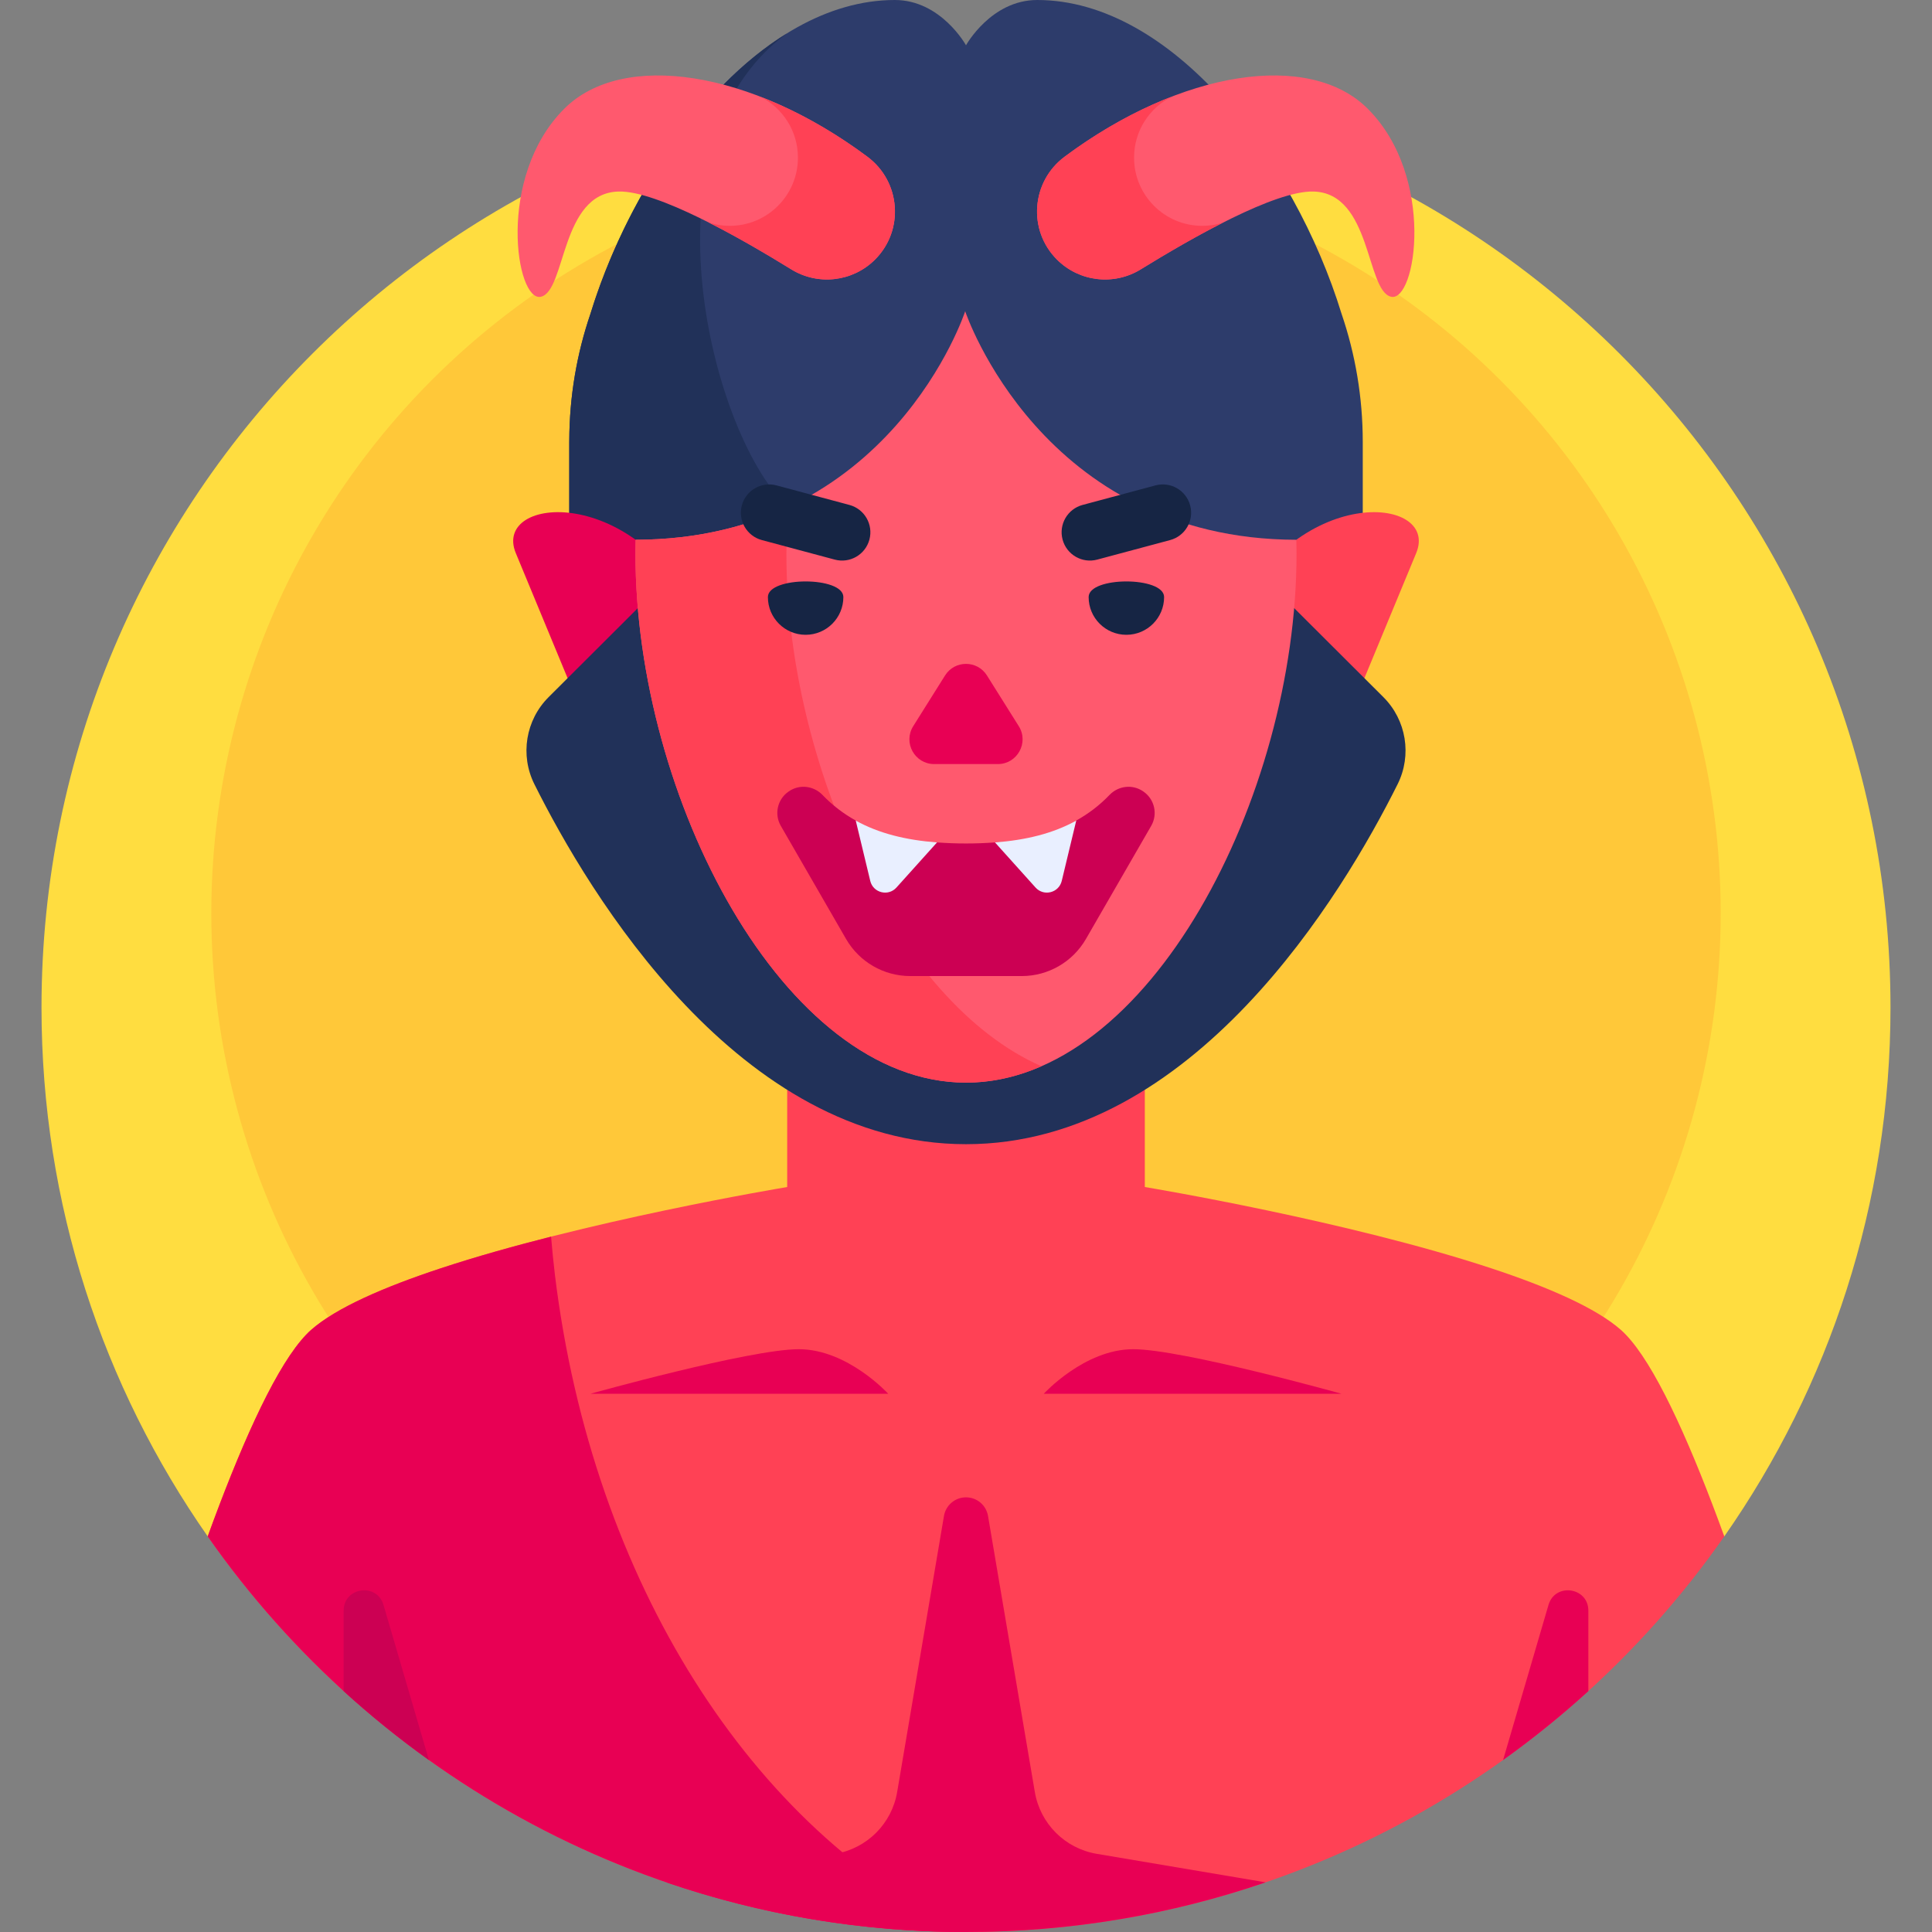 <svg id="Capa_1" enable-background="new 0 0 512 512" height="512" viewBox="0 0 512 512" width="512" xmlns="http://www.w3.org/2000/svg"><rect x="0" y="0" width="512" height="512" fill="#808080" stroke="none"/><g><g><path d="m456.951 407.166c27.755-39.718 44.049-88.036 44.049-140.166 0-135.31-109.69-245-245-245s-245 109.69-245 245c0 52.13 16.294 100.448 44.049 140.166z" fill="#ffdd40"/></g><g><circle cx="256" cy="242" fill="#ffc839" r="200"/></g><g><path d="m456.949 407.139c-8.256-22.709-16.99-42.685-24.722-51.911-.904-1.078-1.794-2.019-2.668-2.79-6.623-5.848-19.39-11.382-34.352-16.323-37.928-12.525-89.968-21.232-91.82-21.54v-93.336h-94.772v93.336c-1.853.307-53.892 9.014-91.82 21.54-14.961 4.941-27.729 10.475-34.352 16.323-.874.772-1.765 1.712-2.668 2.79-7.732 9.226-16.467 29.203-24.722 51.911-.001.009-.001.018-.002.026 44.284 63.374 117.769 104.835 200.949 104.835s156.665-41.461 200.951-104.835c-.001-.008-.001-.017-.002-.026z" fill="#ff4155"/></g><g><path d="m147.073 337.988c-.424-3.58-.763-7-1.034-10.266-9.967 2.528-20.023 5.347-29.245 8.393-14.961 4.941-27.729 10.475-34.352 16.323-.874.772-1.765 1.712-2.668 2.79-7.732 9.226-16.467 29.203-24.722 51.911-.001.009-.001.018-.002.026 44.285 63.374 117.77 104.835 200.95 104.835-56.665-26.802-98.999-92.949-108.927-174.012z" fill="#e80054"/></g><g><path d="m276.616 369.362s10.767-11.809 23.703-11.809 55.191 11.809 55.191 11.809z" fill="#e80054"/></g><g><path d="m235.384 369.362s-10.767-11.809-23.703-11.809-55.191 11.809-55.191 11.809z" fill="#e80054"/></g><g><path d="m91.07 426.843v21.327c7.157 6.519 14.704 12.617 22.599 18.262l-12.035-41.103c-1.75-5.98-10.564-4.716-10.564 1.514z" fill="#cc0053"/></g><g><path d="m420.93 426.843v21.327c-7.157 6.519-14.704 12.617-22.599 18.262l12.035-41.103c1.75-5.98 10.564-4.716 10.564 1.514z" fill="#e80054"/></g><g><path d="m256 512c27.792 0 54.498-4.635 79.398-13.162l-44.768-7.557c-8.391-1.416-14.967-7.988-16.39-16.378l-12.405-73.165c-.483-2.847-2.949-4.93-5.836-4.93-2.887 0-5.353 2.083-5.836 4.93l-12.405 73.165c-1.423 8.39-7.998 14.961-16.39 16.378l-44.768 7.557c24.902 8.527 51.608 13.162 79.4 13.162z" fill="#e80054"/></g><g><path d="m355.547 83.218c-12.65-41.159-45.137-83.218-80.681-83.218-12.234 0-18.866 12-18.866 12s-6.632-12-18.866-12c-35.545 0-68.033 42.062-80.682 83.222-3.586 10.526-5.547 21.804-5.589 33.534-.001.128-.005.259-.005.387v30.076h210.286v-30.076c-.001-11.871-1.971-23.282-5.597-33.925z" fill="#2d3c6b"/></g><g><path d="m208.916 147.218v-12.854c-19.658-17.231-40.8-96.13-.303-125.564-23.524 14.475-43.023 44.682-52.162 74.423-3.586 10.526-5.547 21.804-5.589 33.534-.001.128-.005.259-.005.387v30.076h58.059z" fill="#213159"/></g><g><path d="m185.693 165.046c4.281 9.642-.591 20.92-10.338 24.957-9.746 4.037-20.92-.591-24.957-10.338-4.037-9.746-7.339-17.717-13.702-33.079s32.54-18.606 48.997 18.46z" fill="#e80054"/></g><g><path d="m326.307 165.046c-4.281 9.642.591 20.92 10.338 24.957 9.746 4.037 20.92-.591 24.957-10.338 4.037-9.746 7.339-17.717 13.702-33.079 6.363-15.361-32.54-18.606-48.997 18.46z" fill="#ff4155"/></g><g><path d="m342.965 161.158h-173.93l-23.641 23.58c-6.099 6.083-7.619 15.379-3.774 23.087 14.451 28.969 54.156 95.399 114.38 95.399s99.929-66.43 114.38-95.399c3.845-7.708 2.324-17.004-3.774-23.087z" fill="#213159"/></g><g><path d="m255.784 82.484s-19.69 60.442-87.333 60.562c-.029 1.23-.049 2.464-.049 3.708 0 64.505 39.219 140.155 87.597 140.155s87.597-75.651 87.597-140.155c0-1.244-.02-2.478-.049-3.708-67.642-.12-87.763-60.562-87.763-60.562z" fill="#ff596e"/></g><g><path d="m208.403 146.754c0-4.214.187-8.339.513-12.39-11.036 5.219-24.395 8.653-40.465 8.682-.029 1.23-.049 2.464-.049 3.708 0 64.505 39.219 140.155 87.597 140.155 6.881 0 13.576-1.535 20-4.346-38.74-16.952-67.596-80.479-67.596-135.809z" fill="#ff4155"/></g><g><path d="m231.9 68.783c-5.914 5.914-15.113 6.98-22.229 2.585-13.71-8.467-35.591-20.871-45.747-20.612-15.39.392-13.921 26.253-20.546 27.878s-11.966-31.695 6.148-49.809c15.431-15.431 49.48-10.272 80.341 12.708 8.841 6.582 9.827 19.456 2.033 27.25z" fill="#ff596e"/></g><g><path d="m280.1 68.783c5.914 5.914 15.113 6.98 22.229 2.585 13.71-8.467 35.591-20.871 45.747-20.612 15.39.392 13.921 26.253 20.546 27.878s11.966-31.695-6.148-49.809c-15.431-15.431-49.48-10.272-80.341 12.708-8.841 6.582-9.827 19.456-2.033 27.25z" fill="#ff596e"/></g><g><path d="m229.868 41.533c-9.363-6.972-19.018-12.292-28.359-15.906 5.903 2.975 9.954 9.086 9.954 16.147 0 9.982-8.092 18.075-18.075 18.075-1.928 0-3.785-.305-5.527-.864 7.714 3.908 15.6 8.548 21.81 12.384 7.116 4.395 16.315 3.329 22.229-2.585 7.794-7.795 6.808-20.669-2.032-27.251z" fill="#ff4155"/></g><g><path d="m282.132 41.533c9.363-6.972 19.018-12.292 28.359-15.906-5.903 2.975-9.954 9.086-9.954 16.147 0 9.982 8.092 18.075 18.075 18.075 1.928 0 3.785-.305 5.527-.864-7.714 3.908-15.6 8.548-21.81 12.384-7.116 4.395-16.315 3.329-22.229-2.585-7.794-7.795-6.808-20.669 2.032-27.251z" fill="#ff4155"/></g><g><g><path d="m303.061 209.8-.1-.07c-2.805-1.955-6.583-1.512-8.948.957-2.652 2.768-5.592 4.986-8.798 6.766v.019l-8.768 9.541-12.762-3.758v-.008c-2.473.189-5.029.285-7.685.285s-5.211-.096-7.685-.285v.008l-12.762 3.758-8.768-9.541v-.019c-3.206-1.78-6.146-3.998-8.798-6.766-2.365-2.469-6.144-2.911-8.948-.957l-.1.07c-2.923 2.037-3.801 5.972-2.02 9.058l17.298 29.983c3.508 6.08 9.994 9.826 17.013 9.826h29.541c7.019 0 13.505-3.746 17.013-9.826l17.298-29.983c1.78-3.086.902-7.021-2.021-9.058z" fill="#cc0053"/></g><g><path d="m226.785 217.471 3.839 15.977c.761 3.169 4.765 4.184 6.944 1.76l10.747-11.954c-8.185-.623-15.368-2.364-21.53-5.783z" fill="#e9efff"/></g><g><path d="m263.684 223.254 10.747 11.954c2.179 2.424 6.182 1.409 6.944-1.76l3.839-15.977c-6.161 3.419-13.344 5.16-21.53 5.783z" fill="#e9efff"/></g></g><g><path d="m221.218 148.301-19.319-5.176c-4.001-1.072-6.375-5.185-5.303-9.186 1.072-4.001 5.185-6.375 9.186-5.303l19.319 5.176c4.001 1.072 6.375 5.185 5.303 9.186-1.072 4-5.185 6.375-9.186 5.303z" fill="#162544"/></g><g><path d="m310.1 143.124-19.319 5.176c-4.001 1.072-8.114-1.302-9.186-5.303-1.072-4.001 1.302-8.114 5.303-9.186l19.319-5.176c4.001-1.072 8.114 1.302 9.186 5.303 1.073 4.002-1.302 8.114-5.303 9.186z" fill="#162544"/></g><g><path d="m223.5 158.229c0 5.523-4.477 10-10 10s-10-4.477-10-10 20-5.523 20 0z" fill="#162544"/></g><g><path d="m288.5 158.229c0 5.523 4.477 10 10 10s10-4.477 10-10-20-5.523-20 0z" fill="#162544"/></g><g><g><path d="m242.013 192.447 8.436-13.441c2.569-4.093 8.533-4.093 11.102 0l8.436 13.441c2.739 4.365-.398 10.038-5.551 10.038h-16.871c-5.154-.001-8.291-5.674-5.552-10.038z" fill="#e80054"/></g></g></g></svg>